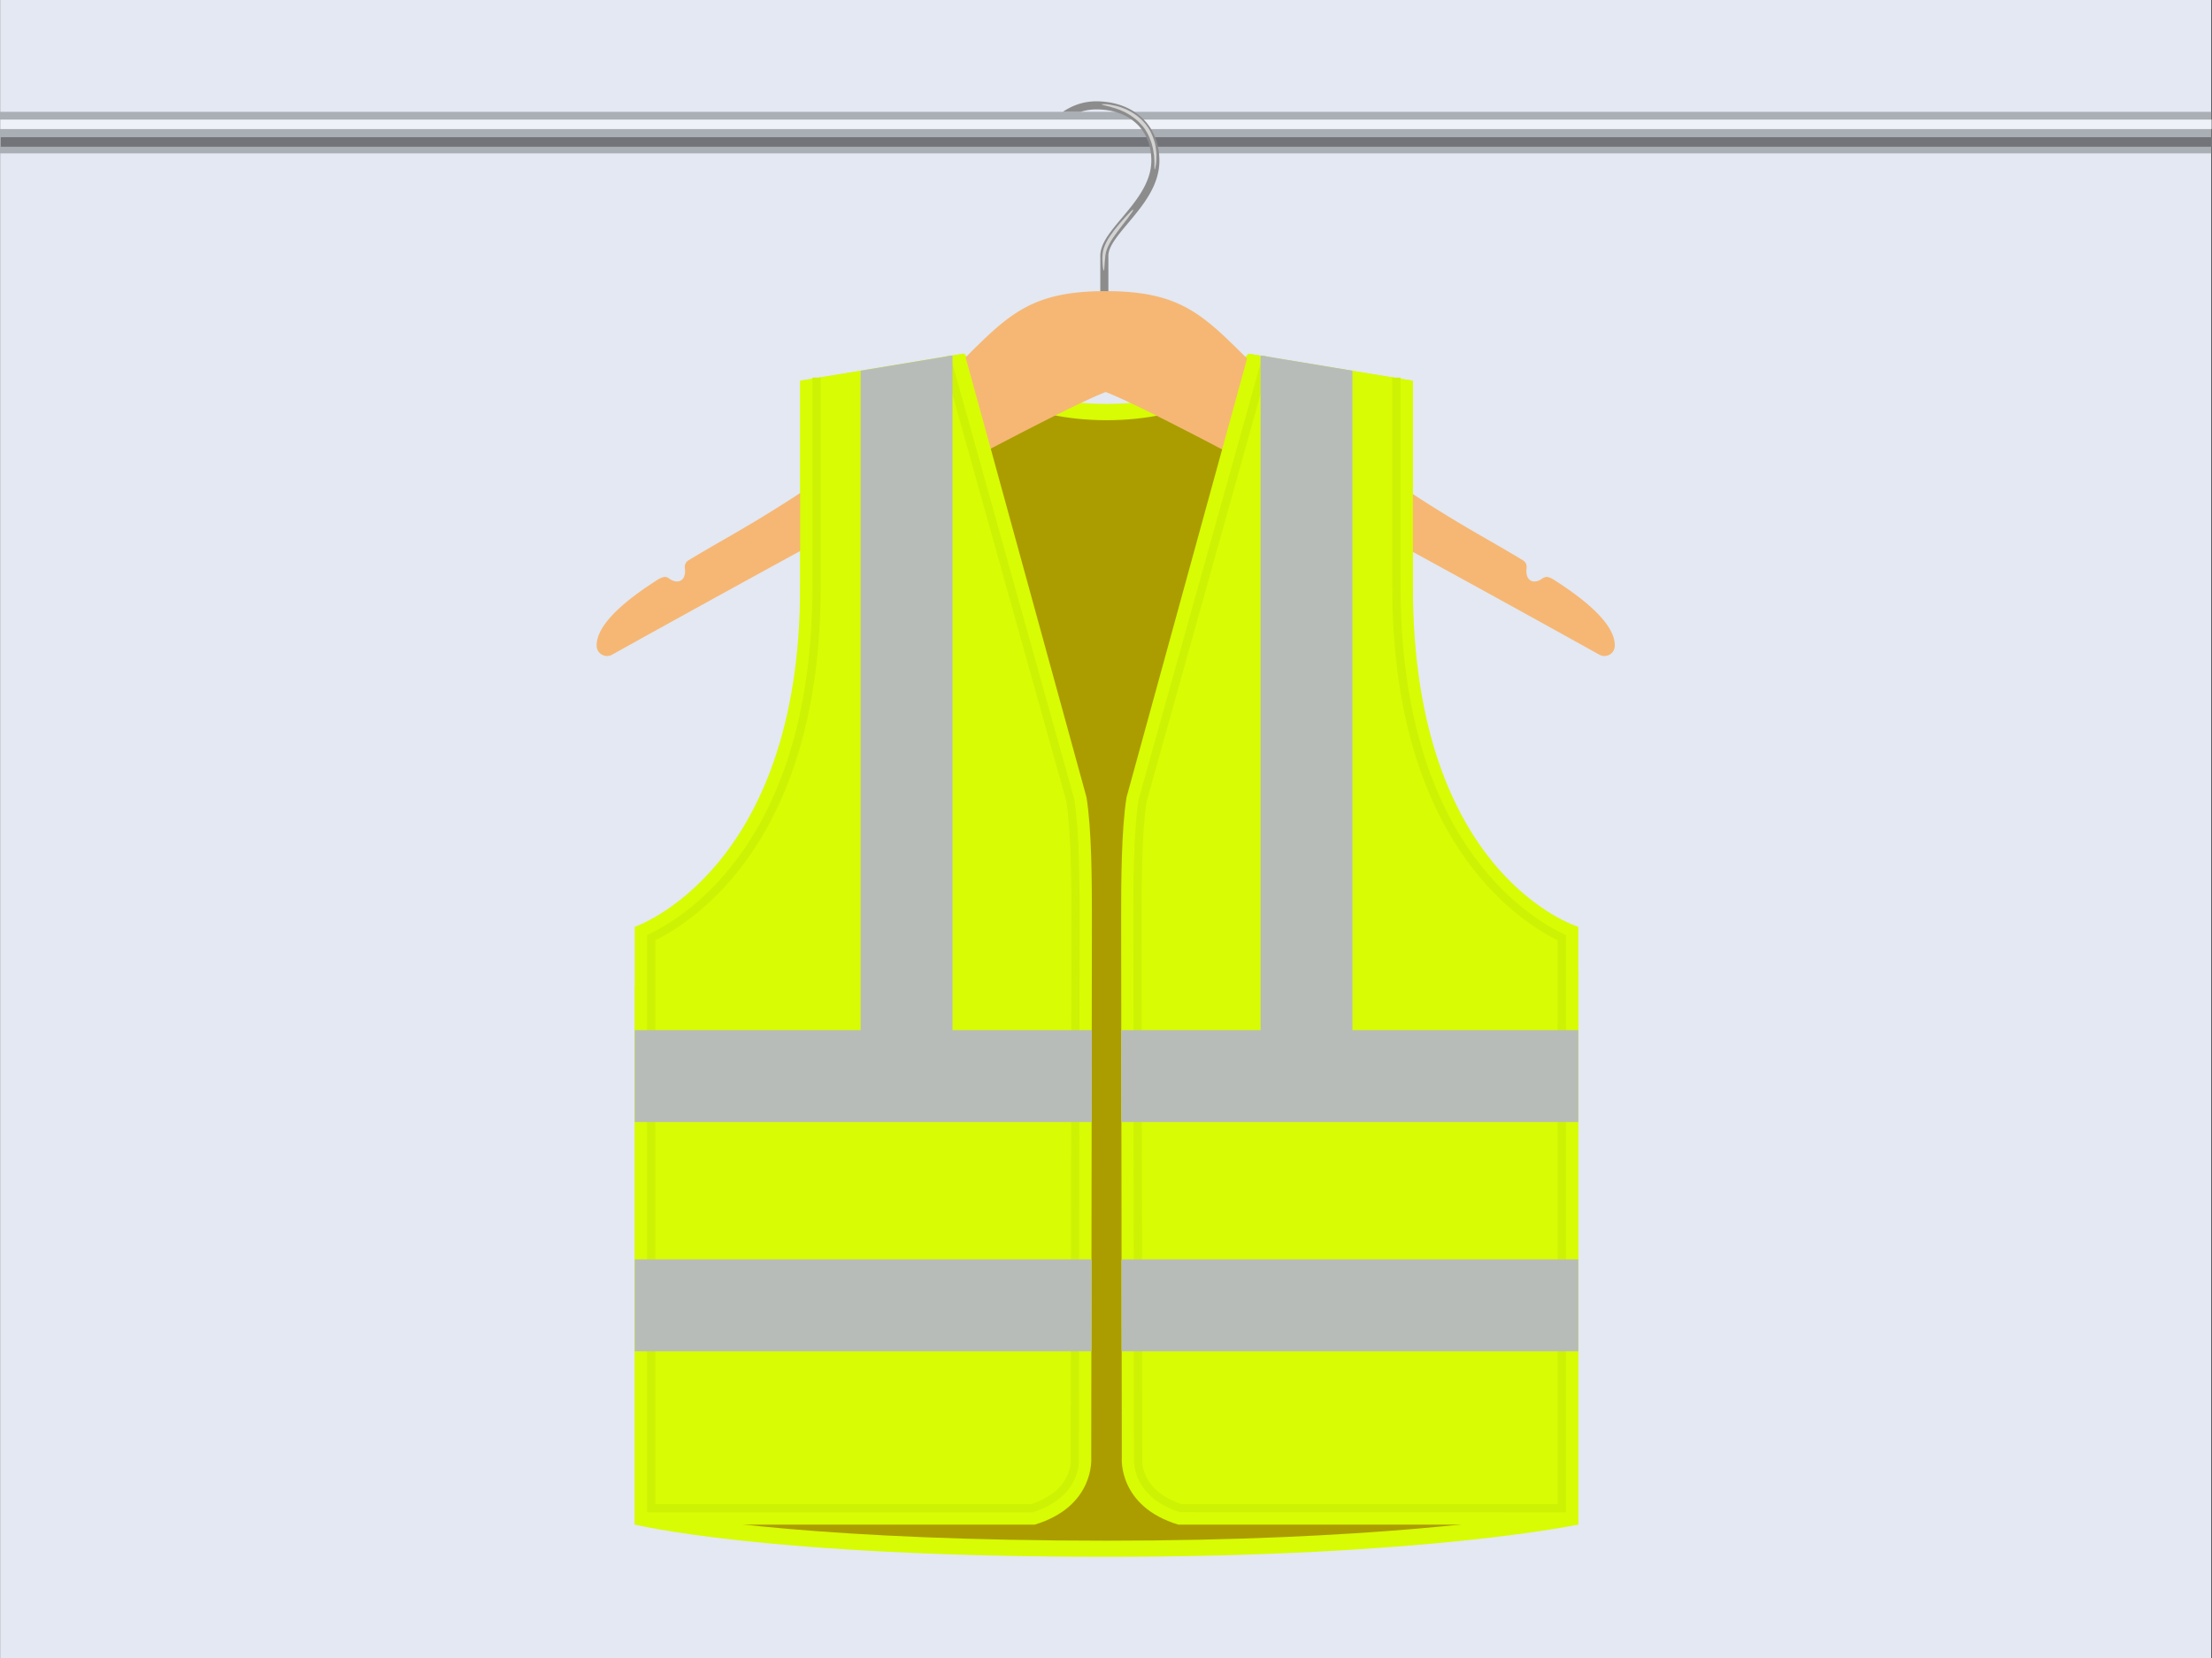 <svg xmlns="http://www.w3.org/2000/svg" viewBox="0 0 400.14 300"><rect x="0" y="0" width="400.14" height="300" fill="#333333" stroke="none"/><defs><style>.cls-11,.cls-4,.cls-7,.cls-9{stroke-width:0}.cls-4{fill:#b8bcb8}.cls-7{fill:#d3d3d3}.cls-9{fill:#cef203}.cls-11{fill:#d8fc03}</style></defs><path fill="#e3e8f2" stroke-width="0" d="M.02 0h400v300H.02z" id="Bakgrund"/><g id="Stång" stroke-width="0"><path fill="#aaaeb5" d="M0 20.23h400v7.51H0z"/><path fill="#727479" d="M.14 24.82h400v1.72H.14z"/><path fill="#eef1f7" d="M.06 21.63h400v1.72H.06z"/></g><g id="Väst"><path class="cls-11" d="M285.5 175.52l-29.92-16.92V68.88l-29.74-4.89s-7.46 9.08-25.67 9.08-25.82-9.12-25.82-9.12l-29.59 4.92v92.41l-29.92 17.22v97.3s23.17 5.84 85.33 5.84c58.05 0 85.35-5.84 85.35-5.84V175.5z"/><path d="M200.15 278.72c-50.61 0-75.28-3.91-82.38-5.29v-93.22l29.92-17.22V71.37l25.69-4.27c3.05 2.66 11.79 8.92 26.78 8.92s23.73-6.13 26.7-8.88l25.77 4.24v88.94l29.92 16.91v96.14c-7.73 1.34-34.75 5.35-82.4 5.35z" fill="#ab9d00" stroke-width="0"/><path d="M195.48 20.23a9.53 9.53 0 0 1 2.96-.44c5.97.07 9.83 3.71 9.83 9.27 0 4.02-2.85 7.41-5.36 10.4-2.08 2.48-3.87 4.62-3.87 6.81v10.48c0 .4.33.73.73.73s.73-.33.73-.73V46.27c0-1.66 1.64-3.61 3.53-5.87 2.67-3.18 5.7-6.79 5.7-11.34 0-6.33-4.53-10.64-11.27-10.73-2.52-.03-4.56.8-6.19 1.9" fill="#8c8c8c" stroke-width="0"/><path class="cls-7" d="M209.09 26.82c-.08-.46-.16-.96-.34-1.46-.31-1.01-.83-2.1-1.63-3.04-.79-.95-1.75-1.66-2.67-2.17-.24-.12-.47-.24-.69-.35-.23-.1-.46-.18-.68-.27-.43-.19-.86-.27-1.24-.39-.77-.18-1.41-.28-1.85-.29-.44-.02-.68-.02-.69.03s.23.12.65.22c.42.09 1.03.25 1.76.48.36.14.77.24 1.17.44.2.09.42.18.63.28.21.12.42.23.64.36.86.51 1.74 1.19 2.47 2.07.75.87 1.24 1.87 1.57 2.81.18.47.27.94.38 1.37.09.44.12.86.19 1.23.02.38.04.73.06 1.03.03.31 0 .57 0 .79 0 .43.02.68.07.68.04 0 .11-.23.18-.67.03-.22.1-.48.1-.8.01-.31.03-.67.03-1.07-.03-.4-.04-.83-.12-1.3zM203.64 39.2c-.77.86-1.85 2.04-2.86 3.52-.5.75-.91 1.52-1.14 2.29-.23.78-.23 1.5-.22 2.08.04 1.17.16 1.87.24 1.87.09 0 .14-.72.21-1.86.05-.57.09-1.24.33-1.91.24-.68.63-1.4 1.11-2.11.97-1.43 1.99-2.66 2.67-3.58.69-.92 1.09-1.52 1.02-1.58-.07-.06-.59.44-1.37 1.29z"/><path d="M280.96 104.8c-.27-.17-.94-.47-1.24-.43-.24.03-.48.12-.69.27-.86.64-1.76.73-2.32.26-.44-.37-.69-1.07-.56-2.13.03-.27 0-.55-.11-.79-.11-.25-.3-.47-.55-.62-2.49-1.5-5.05-2.98-7.53-4.4-50.56-29.11-42.38-44.29-67.94-44.29s-17.38 15.18-67.94 44.29c-2.47 1.42-5.04 2.9-7.53 4.4-.25.15-.44.37-.55.62-.11.24-.15.51-.11.79.13 1.05-.11 1.76-.56 2.13-.57.46-1.46.38-2.32-.26a1.41 1.41 0 0 0-.69-.27c-.3-.03-.97.26-1.24.43-6.48 4.11-11.15 8.33-11.15 11.96 0 .74.37 1.35.95 1.67.53.3 1.21.35 1.82.02 0 0 76.47-42.61 89.32-47.53 12.86 4.92 89.32 47.53 89.32 47.53.61.32 1.28.28 1.82-.02.57-.32.95-.93.95-1.67 0-3.63-4.67-7.85-11.15-11.96z" stroke-width="0" fill="#f6b774"/><path class="cls-11" d="M255.58 106.15V68.88l-29.75-4.89-22.04 80.23c-.95 5.8-.98 15.47-.98 21.59l.12 97.93s-.73 8.77 10.23 12.08h72.35V167.67s-29.92-9.06-29.92-61.51zM144.75 106.15V68.88l29.75-4.89 22.04 80.23c.95 5.8.98 15.47.98 21.59l-.12 97.93s.73 8.77-10.23 12.08h-72.35V167.67s29.92-10.06 29.92-61.51z"/><path class="cls-9" d="M186.84 273.59h-69.79V169.16l.42-.2c6.92-3.28 29.5-17.51 29.5-62.81V68.3h1.49v37.85c0 45.29-22.35 60.21-29.92 63.95v102h68.06c7.2-2.41 7.13-7.5 7.1-8.08v-.17l.11-98.05c0-4.89 0-15.08-.91-20.84l-22.46-80.28 1.43-.4 22.47 80.36c.95 5.97.95 16.23.95 21.16l-.12 98.05c.05.78.15 6.96-8.23 9.69l-.11.04z"/><path class="cls-4" d="M197.46 227.83h-82.63v16.63h82.61l.02-16.63zM197.51 186.36h-82.68v16.62h82.66l.02-16.62z"/><path class="cls-4" d="M172.3 64.3l-16.62 2.76v130.51h16.62V64.3z"/><path class="cls-9" d="M283.27 273.59l-69.9-.04c-8.37-2.74-8.27-8.92-8.24-9.61l-.11-98.13c0-4.93 0-15.19.93-21.07l22.49-80.45 1.43.4-22.47 80.36c-.89 5.68-.89 15.86-.89 20.76l.12 98.08v.16c-.04.56-.12 5.66 7.09 8.06h68.06v-102c-7.57-3.74-29.92-18.66-29.92-63.95V68.31h1.49v37.85c0 45.3 22.58 59.53 29.5 62.81l.42.2V273.6z"/><path class="cls-4" d="M202.87 227.83h82.63v16.63h-82.61l-.02-16.63zM202.82 186.36h82.68v16.62h-82.66l-.02-16.62z"/><path class="cls-4" d="M228.03 64.3l16.62 2.76v130.51h-16.62V64.3z"/></g></svg>